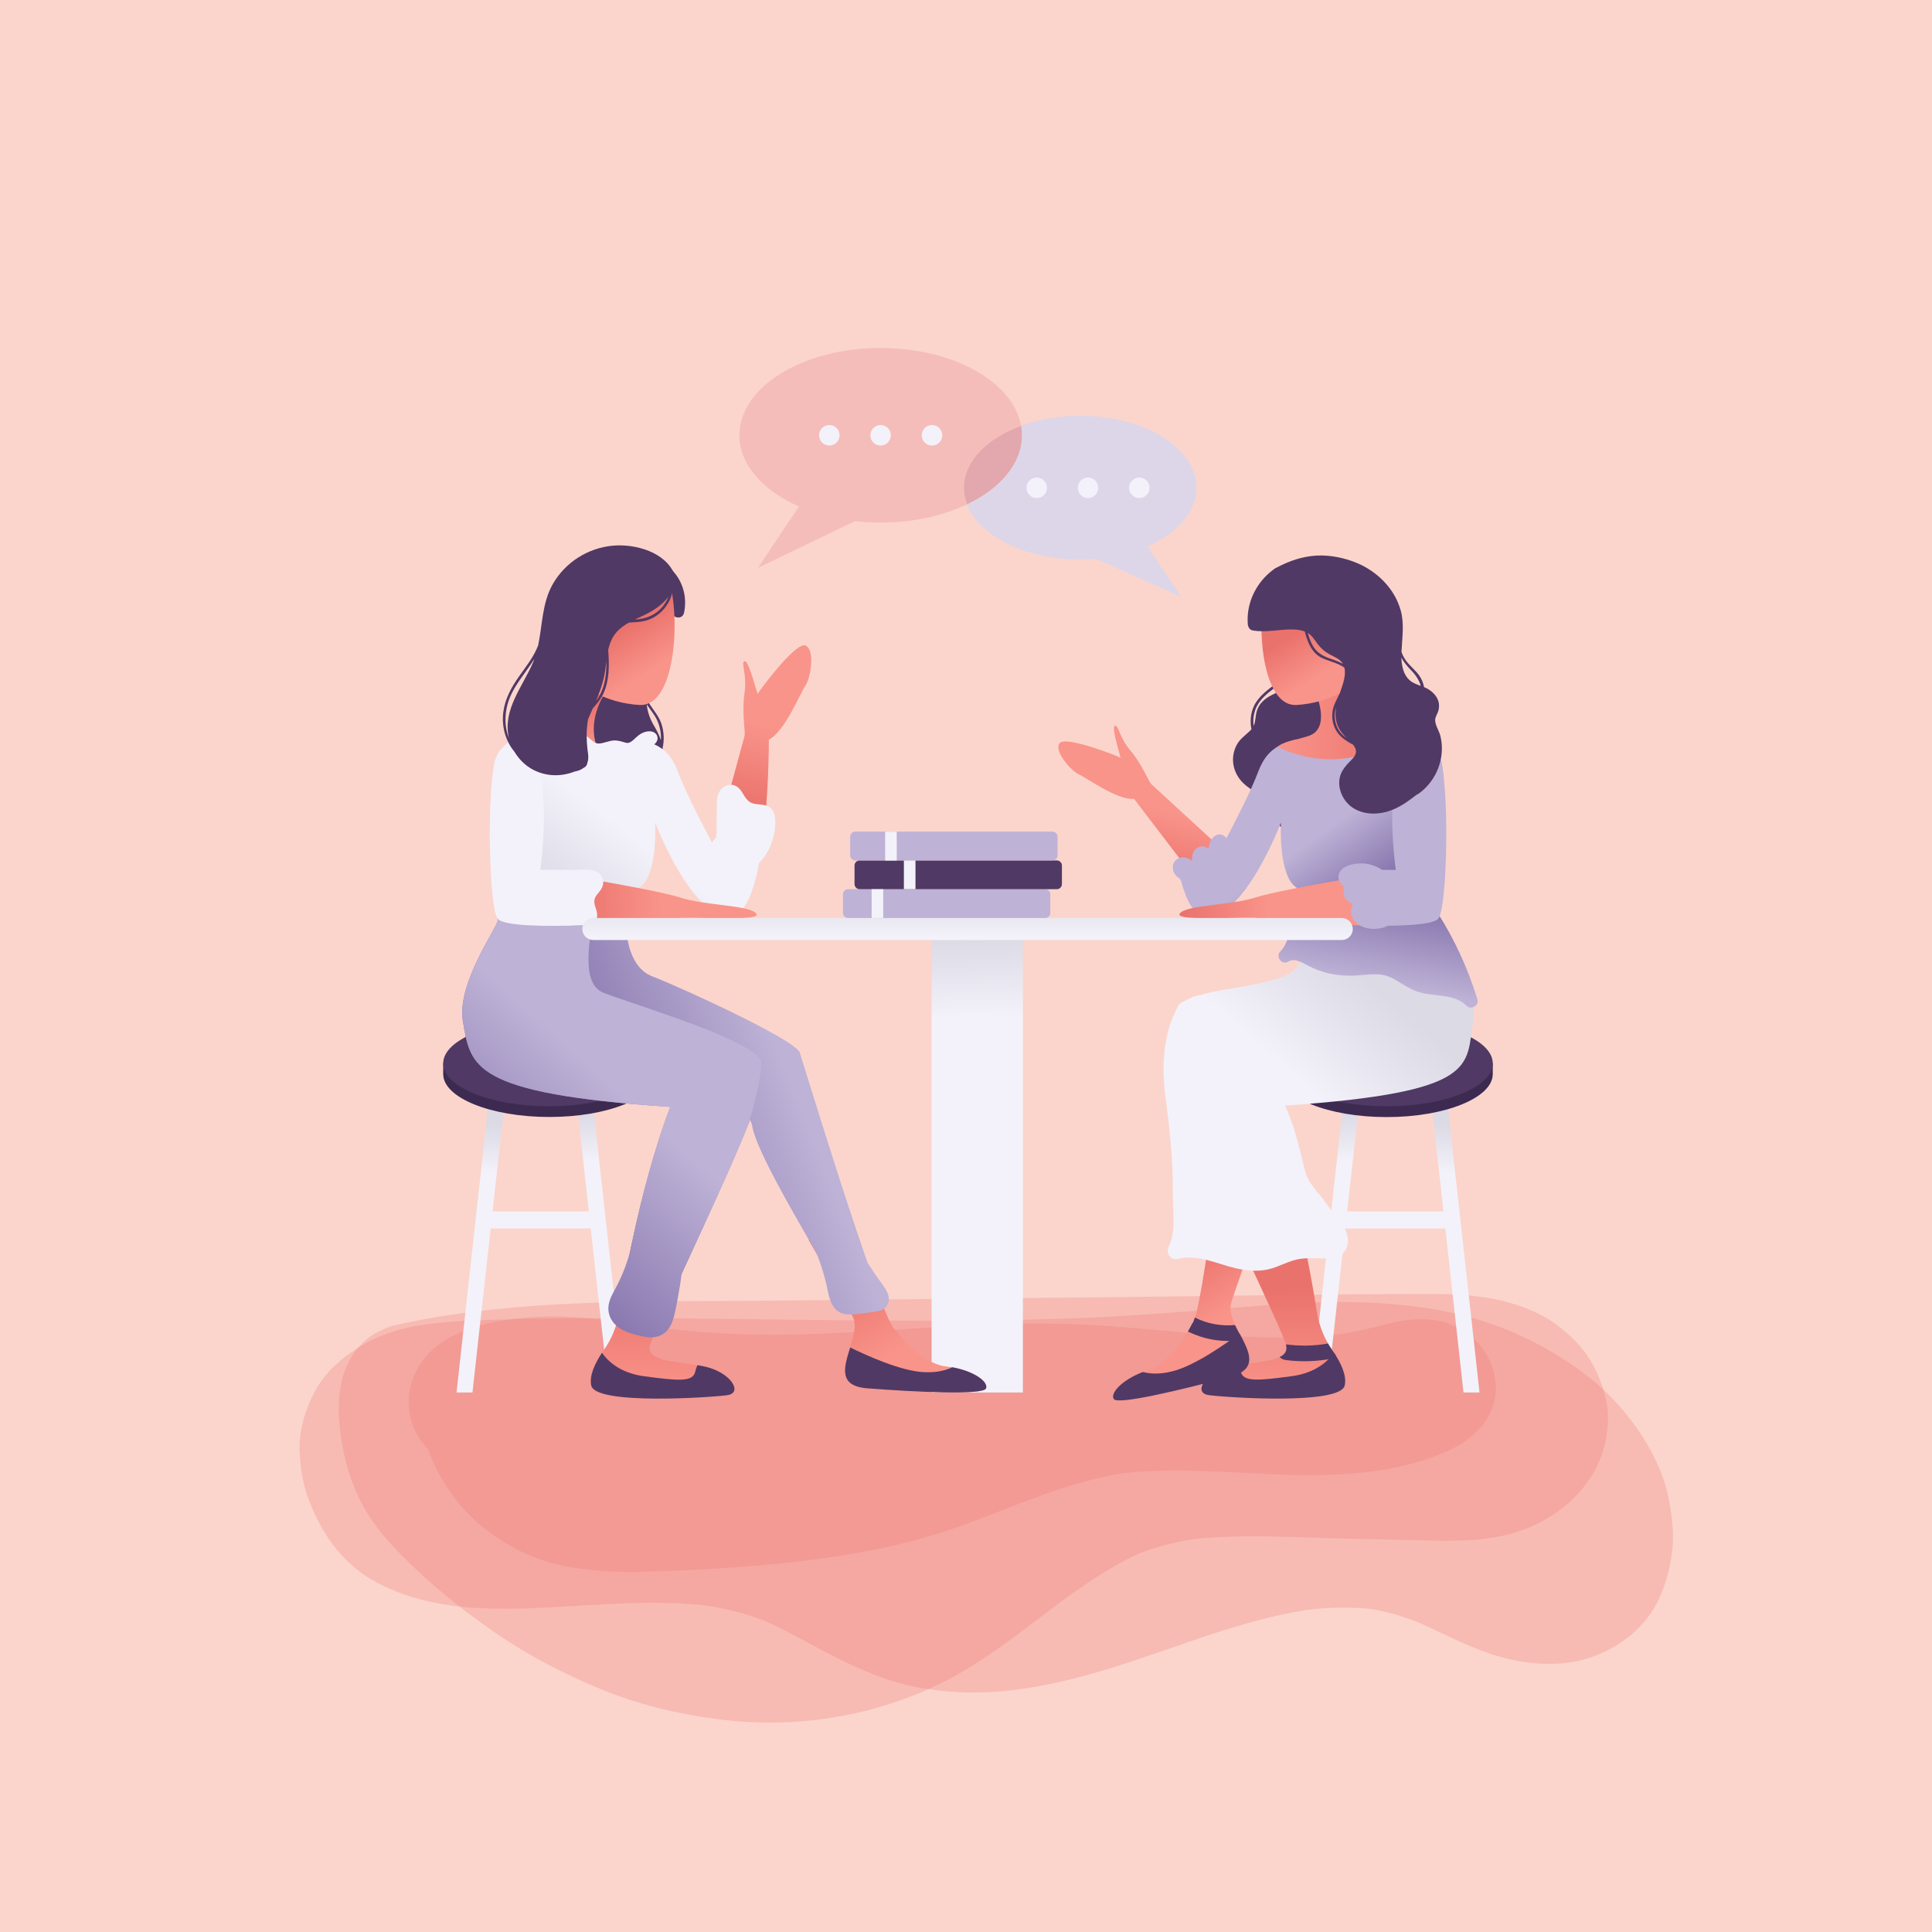 <?xml version="1.0" encoding="utf-8"?>
<!-- Generator: Adobe Illustrator 22.1.0, SVG Export Plug-In . SVG Version: 6.00 Build 0)  -->
<svg version="1.1" id="Layer_1" xmlns="http://www.w3.org/2000/svg" xmlns:xlink="http://www.w3.org/1999/xlink" x="0px" y="0px"
	 viewBox="0 0 2000 2000" style="enable-background:new 0 0 2000 2000;" xml:space="preserve">
<style type="text/css">
	.st0{fill:#FBD5CC;}
	.st1{opacity:0.26;fill:#EA726C;}
	.st2{fill:url(#SVGID_1_);}
	.st3{fill:url(#SVGID_2_);}
	.st4{fill:#3D2A51;}
	.st5{fill:#503965;}
	.st6{fill:#F3F2FA;}
	.st7{fill:url(#SVGID_3_);}
	.st8{fill:url(#SVGID_4_);}
	.st9{fill:url(#SVGID_5_);}
	.st10{fill:url(#SVGID_6_);}
	.st11{fill:url(#SVGID_7_);}
	.st12{fill:url(#SVGID_8_);}
	.st13{fill:url(#SVGID_9_);}
	.st14{fill:url(#SVGID_10_);}
	.st15{fill:url(#SVGID_11_);}
	.st16{fill:#BEB2D6;}
	.st17{fill:url(#SVGID_12_);}
	.st18{fill:url(#SVGID_13_);}
	.st19{fill:url(#SVGID_14_);}
	.st20{fill:url(#SVGID_15_);}
	.st21{fill:url(#SVGID_16_);}
	.st22{fill:url(#SVGID_17_);}
	.st23{fill:url(#SVGID_18_);}
	.st24{fill:url(#SVGID_19_);}
	.st25{fill:url(#SVGID_20_);}
	.st26{fill:url(#SVGID_21_);}
	.st27{fill:url(#SVGID_22_);}
	.st28{fill:url(#SVGID_23_);}
	.st29{fill:url(#SVGID_24_);}
	.st30{fill:#DDD6E9;}
	.st31{fill:#F5BDBA;}
	.st32{fill:#E3A7AE;}
</style>
<g>
	<rect class="st0" width="2000" height="2000"/>
	<g>
		<path class="st1" d="M322.6,1447c-8.4,17.8-13.2,36.3-12.4,56.3c0.6,16.9,3.7,34.5,9.8,50.3c13.8,35.8,35.7,66.5,70.3,84.8
			c68.3,36.1,149.9,27,224.1,22.9c39.1-2.2,78.4-3.7,117.4,0.8c20.9,3.3,41.3,8.5,61,16.2c30.4,13.7,58.7,31.6,89.1,45.4
			c19.5,8.9,39.4,16.9,60.4,21.4c21.3,4.6,43.4,7.1,65.2,7c79.4-0.2,154.1-28.7,228-54.1c38.8-13.3,78.1-25.4,118.7-31.6
			c21.6-2.5,43.3-3,64.9-0.8c16.8,2.8,33,7.5,48.9,13.8c27.5,12.2,54.2,26.8,83.1,35.2c30.1,8.8,65.6,11.5,95.7,1.1
			c30.7-10.6,58-31.9,71.3-62.2c7.4-16.9,11.2-31.9,13.2-50.3c1.6-15-0.1-29.7-2.5-44.6c-4-25.4-14.7-50.2-28.6-71.7
			c-14.7-22.6-32.7-43.3-53.9-60c-43.1-34.1-93.4-57.7-147.4-68.8c-64.1-13.1-129.5-11.6-194.4-6.5c-63.5,5-126.8,10.6-190.4,13
			c-127,4.7-254.1,1.8-381.1,0.5c-64-0.6-128-0.9-191.9,0.4c-34.3,0.7-68.6,1.1-102.6,5.8c-33.1,4.6-64,17.4-89.1,39.8
			C338.3,1420.8,328.6,1433.4,322.6,1447z"/>
		<path class="st1" d="M395.9,1376.6c-8.3,3.6-16,8.6-22.5,15.5c-29.1,31.2-25.1,78.3-16.4,116.7c3.6,16.1,9.4,31.6,16.8,46.3
			c10.2,20.1,25.4,38.1,41.2,54.1c29.2,29.8,62.2,56.5,96.5,80.2c34.3,23.8,70.9,42.8,109.5,58.8c39.3,16.3,79.7,26,121.9,31.5
			c84,11.1,171.7-4,246-45c61.6-34,111.8-85.4,174-118.5c5.5-2.9,11.1-5.7,16.8-8.3c17.5-6.7,35.5-11.4,54-14.4
			c52-5.8,105-2,157.1-0.8c28.6,0.6,57.3,1.3,85.9,1.9c30.4,0.7,61.9,0.9,91.3-8c33-10.1,62.2-30.5,80.4-60
			c10.2-16.5,15.2-35.3,16.1-54.6c0.9-19.1-4.9-37.2-12.9-54.2c-6.1-12.9-15.6-25-26-34.6c-10.6-9.8-22.8-18.9-36.1-24.8
			c-18.4-8.3-35.7-13.1-55.6-15.8c-15.4-2.1-30.6-3-46.2-3.1c-115-0.1-230.1,2.3-345.1,3.4c-115.5,1.2-231,2.3-346.4,3.5
			c-116.5,1.2-234.2-1.9-349.5,17.9c-13.5,2.3-26.9,5-40.3,8.1C402.8,1373.4,399.3,1374.8,395.9,1376.6z"/>
		<path class="st1" d="M443.2,1500.2c2.8,7.8,6.2,15.4,10,22.9c11,21.5,26.9,41.7,45.7,56.9c23.3,18.9,49.3,32.7,78.7,39.6
			c28.4,6.7,57.9,8.1,87,7.4c54.9-1.4,110.3-4.6,164.8-11c57.8-6.8,114.3-17.7,169.1-37.8c54-19.8,106.8-44.2,163.9-53.1
			c68-7.8,136.3,3.1,204.5,1.8c37.2-0.7,75.5-4.8,110.9-16.7c23.9-8.1,45.3-18.2,60.2-39.4c7.2-10.3,11.4-25.2,10.3-37.7
			c-1.4-17-7.7-31.5-19.4-44c-9.3-9.9-23.3-18.1-36.6-21.1c-16.8-3.8-32.9-2.6-49.5,1c-10,2.1-19.7,5.1-29.6,7.3
			c-8.7,1.9-17.4,3.5-26.2,4.8c-88.7,10.6-177.5-5.6-266.1-9.9c-93.5-4.5-186.7,6.6-280,9.8c-51.2,1.8-102.2,0.5-153-6
			c-42.8-6-86-13.7-129.3-11.9c-48.9,2.1-116.4,14.3-132.7,68.7C418.5,1455.9,425.9,1483,443.2,1500.2z"/>
		<g>
			<g>
				<g>
					<linearGradient id="SVGID_1_" gradientUnits="userSpaceOnUse" x1="1513.313" y1="1215.151" x2="1517.814" y2="1166.194">
						<stop  offset="0" style="stop-color:#F3F2FA"/>
						<stop  offset="1" style="stop-color:#DBDAE5"/>
					</linearGradient>
					<polygon class="st2" points="1497.9,1137.5 1481.4,1137.5 1515,1441.5 1531.6,1441.5 					"/>
					<linearGradient id="SVGID_2_" gradientUnits="userSpaceOnUse" x1="1373.771" y1="1204.099" x2="1368.846" y2="1155.28">
						<stop  offset="0" style="stop-color:#F3F2FA"/>
						<stop  offset="1" style="stop-color:#DBDAE5"/>
					</linearGradient>
					<polygon class="st3" points="1391,1137.5 1357.3,1441.5 1373.8,1441.5 1407.5,1137.5 					"/>
					<path class="st4" d="M1545.3,1111.9v-11.1c0,0-2.8-3.3-6.4-3.8c-15.2-17.2-55.8-29.4-103.4-29.4c-60.7,0-109.8,19.9-109.8,44.4
						s49.2,44.4,109.8,44.4S1545.3,1136.4,1545.3,1111.9z"/>
					<ellipse class="st5" cx="1435.5" cy="1100.8" rx="109.8" ry="44.4"/>
					<rect x="1382.4" y="1254.1" class="st6" width="120.8" height="17.6"/>
				</g>
				<linearGradient id="SVGID_3_" gradientUnits="userSpaceOnUse" x1="1185.317" y1="833.663" x2="1168.003" y2="902.006">
					<stop  offset="0" style="stop-color:#F9948A"/>
					<stop  offset="1" style="stop-color:#EA726C"/>
				</linearGradient>
				<path class="st7" d="M1159.7,784.3c-1.4-1.1-56.9-23.2-62.9-14.9s12.2,28.9,20.3,32.4c8,3.5,39.6,26.8,56.9,25.2
					c0,0,56,73.6,81.4,106.2l21.1-43.7c-22-20.3-82.8-76-84.5-77.6c-3-2.7-9.7-20.7-21.7-34.8s-12.4-27.5-16.3-25.7
					C1150,753.1,1161,785.4,1159.7,784.3z"/>
				<linearGradient id="SVGID_4_" gradientUnits="userSpaceOnUse" x1="1242.805" y1="1377.32" x2="1204.007" y2="1316.847">
					<stop  offset="0" style="stop-color:#F9948A"/>
					<stop  offset="1" style="stop-color:#EA726C"/>
				</linearGradient>
				<path class="st8" d="M1304.6,1262.8l-47.4-20.9c-8.5,64.4-17.5,123.5-23,128.5c0,0-18.8,39.6-44.8,47.6
					c-26,8-40.8,23.6-36.5,30.2c4.3,6.5,73.3-10.3,120.4-22.9c47.1-12.6-5.3-50.4,1-75.4C1277.1,1338.8,1290.6,1302.7,1304.6,1262.8
					z"/>
				<linearGradient id="SVGID_5_" gradientUnits="userSpaceOnUse" x1="1318.271" y1="1443.441" x2="1317.548" y2="1333.284">
					<stop  offset="0" style="stop-color:#F9948A"/>
					<stop  offset="1" style="stop-color:#EA726C"/>
				</linearGradient>
				<path class="st9" d="M1273.6,1414.9c-25.8,6-39.1,27-22.2,29.4c16.8,2.4,135.9,10.5,140.7-10c2.6-11.2-5.3-25.9-13-36.8
					c-8.4-11.9-13.8-25.7-16-40.1c-4-25.6-8.4-49.1-12.9-70.5l-62.3,8.3c22.2,48,41.6,89.5,43.5,97
					C1336.2,1410.9,1299.4,1408.9,1273.6,1414.9z"/>
				<linearGradient id="SVGID_6_" gradientUnits="userSpaceOnUse" x1="1346.895" y1="1120.873" x2="1429.371" y2="1026.047">
					<stop  offset="0" style="stop-color:#F3F2FA"/>
					<stop  offset="1" style="stop-color:#DBDAE5"/>
				</linearGradient>
				<path class="st10" d="M1329.6,1010.5c-13.2,5.2-34.5,9.5-56.2,13.1c-11.3,1.9-21.6,3.6-30.6,6.5c-7.2,0.9-14.2,4.7-20.3,8.2
					c-0.5,0.3-0.8,0.6-1.1,1c-0.7,0.6-1.4,1.4-1.9,2.4c-15.8,28.8-17.1,62.5-12.9,94.5c4.5,34.2,7.8,65.4,7.5,100.2
					c-0.1,17.8,3.7,38.2-4.3,54.2c-3.3,6.5,2.1,14.6,9.7,12.6c20.2-5.3,40.8,5.4,60.1,9.8c10.8,2.4,22,3.5,32.9,1.1
					c11.7-2.5,21.9-9.4,33.8-11c6-0.8,12.2-0.7,18.3-0.5c5.8,0.1,11.9,0.7,17.6-0.9c13.6-3.8,16.1-17.8,10.1-29.1
					c-2.6-5-6.6-9.3-9.9-13.8c-3.6-4.8-7.1-9.6-10.5-14.4c-7.2-10.2-17.4-19.1-20.6-31.2c-6.1-23.2-10.4-45.4-20.9-68.7
					c202.2-13.9,186.7-41.2,194.7-87.2c7-40.1-38.6-101.2-36.2-105.4c0.5-0.9,1.2-6.8,2-16l-135.4,12.3
					C1358.1,971.8,1351.1,1002.1,1329.6,1010.5z M1378.8,1284.4c-0.1,0.1-0.1,0.1-0.2,0.2C1378.9,1283.7,1379,1284.3,1378.8,1284.4z
					"/>
				<path class="st5" d="M1280.1,771.4c-7,13.5-3.7,29,7,39.4c8.3,8,21.1,12.7,27.2,22.8c3.9,6.4,3.4,14.3,8.9,19.9
					c5.6,5.8,14.2,7.6,21.8,9.2c8.4,1.8,17.1,2.6,25.2-0.9c7.2-3,12.5-8.7,16.9-15c9.2-13.5,15-30.3,17.5-46.3
					c2.4-14.8,4-32.8-8.6-43.7c-4.8-4.2-13.2-7.4-15.7-13.7c-1.6-3.9-1-8.4-0.8-12.5c0.2-4.3,0.2-8.6-0.6-12.9
					c-1.7-8.4-7.8-14.8-15.5-18.1c-9-3.8-18.9-2.8-28.2-0.6c-4.2,1-5.4,4.8-4.6,8c0,0.1-0.1,0.2-0.1,0.4c-1.1,6.9-8.7,9.3-14.2,12.2
					c-7,3.7-12.8,8.5-15.2,16.3c-1.6,5.2-1.2,10.8-3.3,15.6c-0.8-5.5-0.2-11.2,1.6-16.5c3.6-10.2,11.9-16.8,20.3-23.1
					c1.4-1,0-3.4-1.4-2.3c-9,6.7-17.8,13.7-21.6,24.7c-2.3,6.7-2.6,13.8-1.2,20.6c-0.3,0.3-0.5,0.6-0.8,0.9
					C1289.6,761,1283.5,764.7,1280.1,771.4z"/>
				<linearGradient id="SVGID_7_" gradientUnits="userSpaceOnUse" x1="1319.508" y1="758.294" x2="1457.61" y2="758.294">
					<stop  offset="0" style="stop-color:#F9948A"/>
					<stop  offset="1" style="stop-color:#EA726C"/>
				</linearGradient>
				<path class="st11" d="M1354.2,762c-3.5,1.1-6.8,2-10,2.9c-10.2,2-18.1,5-21.7,8c-10.5,8.7,9.6,45.2,9.6,45.2s33.3,0.7,44.3-1.6
					c10.9-2.3,17.7-2.9,33.7-9.2c16-6.3,24.3-4.5,32.7-11.3c8.3-6.8,11.5-7.2,13.5-14.4s3.4-12.8-9.2-18
					c-12.6-5.2-21.4-5.3-27.5-5.8c-1-0.1-2.5-0.1-4.2,0l9.3-8.3c-4.7-0.9-8.5-1.6-10.9-2.4c-13.8-4.2-8.8-48.5-8.8-48.5l-26.6,7
					l-15.2,14.9C1363,720.4,1377.6,754.8,1354.2,762z"/>
				<path class="st5" d="M1273.4,1425.3c30-8,19.6-26.3,9.8-44.9c-14.7,11-46.5,33.4-69.6,39.2c-13.1,3.3-23.2,2.6-30.5,0.7
					c-22,8.4-34,22-30.1,28C1157.3,1454.7,1226.2,1437.9,1273.4,1425.3z"/>
				<path class="st5" d="M1392,1434.3c2.4-10.3-4-23.4-11.1-34c-4.9,7.2-17.5,20.8-43.6,24.3c-36,4.8-50.5,6-52.9-4.8
					c-0.4-1.9-1.2-4.2-2.3-6.7c-2.9,0.5-5.8,1-8.6,1.7c-25.8,6-39.1,27-22.2,29.4C1268.2,1446.6,1387.2,1454.7,1392,1434.3z"/>
				<linearGradient id="SVGID_8_" gradientUnits="userSpaceOnUse" x1="1381.523" y1="689.647" x2="1355.268" y2="646.947">
					<stop  offset="0" style="stop-color:#F9948A"/>
					<stop  offset="1" style="stop-color:#EA726C"/>
				</linearGradient>
				<path class="st12" d="M1342.3,729.8c32.6-2,74.2-19,83.9-59.7c3.4-14.4,0.2-29-5.5-41.9c-14.1-32-49.1-50.1-83-41.2
					c-14.6,3.8-27,12.2-29.7,29.3C1301.1,661.9,1309.7,731.8,1342.3,729.8z"/>
				<linearGradient id="SVGID_9_" gradientUnits="userSpaceOnUse" x1="1425.457" y1="1018.694" x2="1440.653" y2="935.681">
					<stop  offset="0" style="stop-color:#BEB2D6"/>
					<stop  offset="1" style="stop-color:#8877AF"/>
				</linearGradient>
				<path class="st13" d="M1333.5,995.5c6.6-4.1,14.3,0.9,20.3,4c7.5,3.9,15.4,6.9,23.8,8.6c8.3,1.7,16.9,2.3,25.4,1.8
					c8.7-0.5,17.6-2,26.4-1c8,0.9,14.6,5,21.3,9.2c7,4.3,14.2,8.2,22.3,10c14.8,3.4,33.6,1.2,45.1,13c4.6,4.8,13.3-0.1,11.3-6.6
					c-9.7-31.6-23.5-61.8-41.3-89.7c-0.2-3.2-2.4-6.1-6.5-6c-33.8,1-67.7-4.6-101.4-1.2c-14.5,1.4-30,3.3-39,16
					c-6.8,9.5-7.4,22.8-15.7,31.2C1320,990.2,1326.8,999.5,1333.5,995.5z"/>
				<linearGradient id="SVGID_10_" gradientUnits="userSpaceOnUse" x1="1364.894" y1="864.694" x2="1408.342" y2="925.112">
					<stop  offset="0" style="stop-color:#BEB2D6"/>
					<stop  offset="1" style="stop-color:#8877AF"/>
				</linearGradient>
				<path class="st14" d="M1214.1,897.7c-0.1,5.5,3,9.2,7.1,11.8c0.3,0.8,0.7,1.5,1.3,2.1c5.8,21.4,13.9,36.6,25.4,37.3
					c40.3,2.4,78.1-97.3,78.1-97.3s-3,55.3,16.2,67.3c7,4.3,11.6,15.8,13.2,29.4c49.7,5.6,113.3,3.6,133.7,2.8
					c2.6-11.8,9.1-122.4,3.9-158.3c-2.8-19-19.7-29.4-37.5-35.6c-58.4,46.4-114.6,25-133,15.8c-8.1,4.7-14.8,12-20,25.8
					c-7.9,21.1-24.6,53.2-32.9,68.9c-3-4-8.2-5.6-12.8-1.7c-3.4,2.9-5.5,7.9-5.6,12.7c-2.2-1.9-5-2.9-8-2.4c-7,1.1-10.3,8.3-9,14.8
					c-1.6-1.2-3.5-2.2-4.9-2.7C1222.3,885.6,1214.2,889.7,1214.1,897.7z"/>
				<linearGradient id="SVGID_11_" gradientUnits="userSpaceOnUse" x1="1313.179" y1="934.685" x2="1222.159" y2="935.254">
					<stop  offset="0" style="stop-color:#F9948A"/>
					<stop  offset="1" style="stop-color:#EA726C"/>
				</linearGradient>
				<path class="st15" d="M1303.1,950.6c4.4,1.4,59.3,6.3,108.5,7.5l-18.4-48.1c-35.4,6.2-78.4,14.2-93,18.9
					c-26.3,8.6-71.3,7.6-78.8,16.6C1213.8,954.7,1295.3,948.2,1303.1,950.6z"/>
				<path class="st16" d="M1408.7,893.8c-7.1,0-17.3,1.9-21.5,8.4c-3.9,6.2-0.7,12.6,4.7,15.7c-1.1,2.3-1.4,5-0.8,8
					c1.1,5.2,5,8.3,9.7,9.8c-1.8,2.9-2.7,6.3-2,9.9c3,16.6,25.5,19.2,38,12.7c27-0.2,48.4-2.2,52.3-7.5
					c9.2-12.6,11.3-131.6,2.4-163.9c-0.9-3.2-2.5-6.7-4.5-9.3c-4.5-5.9-15.7-15.4-29.8-20c0,0-25.3,42-12.3,142.9
					c-4.7,0-9.5,0-14.2,0C1424.3,896.1,1416.5,893.7,1408.7,893.8z"/>
				<path class="st5" d="M1449.9,631.5c-6.5-22.8-25-40.7-46.7-49.3c-12.4-4.9-26.3-7.7-39.7-7.1c-14.7,0.7-28.6,5.4-41.6,12.3
					c-0.5,0.2-1.1,0.5-1.7,0.8c-0.1,0.1-0.3,0.2-0.4,0.3c0,0-0.1,0-0.1,0.1c-0.5,0.3-1,0.6-1.4,1c-17.7,12.9-28.3,34.4-26.6,56.5
					c0.2,2.8,1.9,6,5,6.5c14.1,2.5,27.5-1.3,41.6-1c4.2,0.1,8.5,0.6,12.4,2.1c2.5,9.5,5.9,19.4,14.2,25.3c7,5,19.5,6.5,26.8,12.2
					c2,8-1.8,17.7-4.2,24.8c-0.2,0.5-0.3,1-0.5,1.5c-2.5,5.4-5.7,10.6-7.1,16.5c-1.5,6.2-0.9,12.8,1.5,18.6
					c3.8,9.4,11.3,14,19.3,18.3c2.2,2.8,3.8,6.1,2.6,9.6c-1.5,4.2-5.9,7.4-8.7,10.7c-3.4,3.9-6.4,8.2-7.6,13.4
					c-2.4,10.7,2.2,22.3,10.4,29.3c10.2,8.7,24.6,9.9,37.2,6.7c12-3.1,22.3-10.4,32-18c0.6-0.2,1.2-0.5,1.8-0.9
					c18.8-13.3,28.3-37.6,22.6-60.2c-1.4-5.4-6.4-12.3-5.1-17.9c0.6-2.7,2.3-5.1,3.1-7.8c0.9-3.2,1-6.8,0-10
					c-1.8-5.8-6.7-10.4-12-13.2c-0.9-0.5-1.8-0.9-2.8-1.3c-0.8-4.3-2.5-8.4-5.1-12.1c-3.4-4.8-8.1-8.6-11.9-13.1
					c-2.8-3.4-5-7.1-6.4-11.2c0-0.4,0-0.8,0.1-1.2C1451.5,659.6,1453.9,645.5,1449.9,631.5z M1376.5,681.6
					c-7.2-2.5-13.3-6-17.3-12.8c-2.5-4.2-4.1-8.9-5.4-13.6c4.5,2.7,7,7.2,10.1,11.3c3.5,4.7,7.5,8.2,12.7,11
					c4.6,2.5,10.3,4.5,13.2,9.2c0.1,0.2,0.2,0.3,0.3,0.5C1385.9,684.8,1381,683.2,1376.5,681.6z M1383.4,750.7
					c-2.1-6-2.3-12.5-0.3-18.5c-1.1,7.3-0.8,14.6,2.8,21.5c2,3.9,5.1,7.2,8.1,10.4C1389.5,760.8,1385.6,756.8,1383.4,750.7z
					 M1460.9,694c4.7,4.8,8.2,10.2,9.9,16c-4.1-1.5-8.2-2.9-11.4-5.7c-6.6-5.8-8.4-14.8-8.7-23.5
					C1453.3,685.6,1456.8,689.8,1460.9,694z"/>
				<path class="st5" d="M1324.7,1404.8c1.5,1.7,3.8,2.8,6.3,3.1c16.1,2.1,32.2,1.5,48.1-1.5c1.7-0.3,3.1-1.3,4.1-2.6
					c-1.4-2.2-2.8-4.3-4.2-6.3c-1.5-2.2-3-4.4-4.3-6.7c-14.4,2.6-29.1,2.8-43.5,0.9c0.1,0.2,0.1,0.4,0.1,0.5
					C1332.9,1398.3,1330.1,1402.2,1324.7,1404.8z"/>
				<path class="st5" d="M1282.6,1387.4c1.3-0.2,2.5-0.5,3.5-1c-2.5-4.9-5.3-9.8-7.6-14.7c-14.4,1.2-28.6-1.2-41.6-7.8
					c-1.1,3.5-2,5.7-2.9,6.5c0,0-1.5,3.2-4.3,8C1246.1,1386.4,1264.5,1389.8,1282.6,1387.4z"/>
			</g>
			<linearGradient id="SVGID_12_" gradientUnits="userSpaceOnUse" x1="1006.953" y1="1052.823" x2="1004.465" y2="970.24">
				<stop  offset="0" style="stop-color:#F3F2FA"/>
				<stop  offset="1" style="stop-color:#DBDAE5"/>
			</linearGradient>
			<rect x="964.4" y="973.1" class="st17" width="94.5" height="468.4"/>
			<g>
				<linearGradient id="SVGID_13_" gradientUnits="userSpaceOnUse" x1="504.642" y1="1213.63" x2="509.235" y2="1163.671">
					<stop  offset="0" style="stop-color:#F3F2FA"/>
					<stop  offset="1" style="stop-color:#DBDAE5"/>
				</linearGradient>
				<polygon class="st18" points="489.1,1441.5 522.8,1137.5 506.2,1137.5 472.6,1441.5 				"/>
				<linearGradient id="SVGID_14_" gradientUnits="userSpaceOnUse" x1="612.948" y1="1202.18" x2="607.912" y2="1152.264">
					<stop  offset="0" style="stop-color:#F3F2FA"/>
					<stop  offset="1" style="stop-color:#DBDAE5"/>
				</linearGradient>
				<polygon class="st19" points="613.2,1137.5 596.7,1137.5 630.3,1441.5 646.8,1441.5 				"/>
				<path class="st4" d="M458.8,1100.8v11.1c0,24.5,49.2,44.4,109.8,44.4c60.7,0,109.8-19.9,109.8-44.4s-49.2-44.4-109.8-44.4
					c-47.7,0-88.3,12.3-103.4,29.4C461.6,1097.6,458.8,1100.8,458.8,1100.8z"/>
				<ellipse class="st5" cx="568.6" cy="1100.8" rx="109.8" ry="44.4"/>
				<rect x="501" y="1254.1" class="st6" width="120.8" height="17.6"/>
			</g>
			<g>
				<linearGradient id="SVGID_15_" gradientUnits="userSpaceOnUse" x1="686.003" y1="1443.381" x2="685.279" y2="1332.971">
					<stop  offset="0" style="stop-color:#F9948A"/>
					<stop  offset="1" style="stop-color:#EA726C"/>
				</linearGradient>
				<path class="st20" d="M716.3,1295.3l-62.3-8.3c-4.5,21.4-8.9,44.9-12.9,70.5c-2.2,14.4-7.6,28.2-16,40.1
					c-7.7,10.9-15.6,25.6-13,36.8c4.8,20.4,123.9,12.3,140.7,10c16.8-2.4,3.6-23.4-22.2-29.4c-25.8-6-62.6-4-57.8-22.6
					C674.7,1384.8,694.1,1343.3,716.3,1295.3z"/>
				<linearGradient id="SVGID_16_" gradientUnits="userSpaceOnUse" x1="928.427" y1="1398.855" x2="874.348" y2="1314.565">
					<stop  offset="0" style="stop-color:#F9948A"/>
					<stop  offset="1" style="stop-color:#EA726C"/>
				</linearGradient>
				<path class="st21" d="M898.1,1437.3c48.7,3.6,119.6,7.2,122.6,0c3-7.2-14.4-19.8-41.5-22.8c-27-3-52.9-38.5-52.9-38.5
					c-6.3-3.8-26.2-60.2-46.6-121.9l-42.7,29.4c21.2,36.6,41.2,69.5,46,79.9C893.9,1386.8,849.4,1433.7,898.1,1437.3z"/>
				<linearGradient id="SVGID_17_" gradientUnits="userSpaceOnUse" x1="619.871" y1="774.636" x2="619.58" y2="730.123">
					<stop  offset="0" style="stop-color:#F9948A"/>
					<stop  offset="1" style="stop-color:#EA726C"/>
				</linearGradient>
				<path class="st22" d="M590.5,747c-2.4,0.7-6.2,1.5-10.9,2.4l39.6,35.4l40.8-19.9c-3.2-0.9-6.5-1.8-10-2.9
					c-23.4-7.2-8.8-41.6-8.8-41.6l-15.2-14.9l-26.6-7C599.3,698.5,604.3,742.8,590.5,747z"/>
				<linearGradient id="SVGID_18_" gradientUnits="userSpaceOnUse" x1="789.014" y1="750.451" x2="767.322" y2="836.072">
					<stop  offset="0" style="stop-color:#F9948A"/>
					<stop  offset="1" style="stop-color:#EA726C"/>
				</linearGradient>
				<path class="st23" d="M751.5,832.6l40,20.9c4.6-44.5,4.4-87.9,4.4-87.9c16.8-8.4,32.4-48.1,37.9-55.9c5.4-7.8,10.2-37.3,0-41.5
					c-10.2-4.2-48.7,48.1-49.3,49.9c-0.6,1.8-9-34.2-13.6-33.6c-4.6,0.6,2.8,13.2-0.2,33c-3,19.8,1.2,40.3,0,44.5
					C770,764.4,760,801.3,751.5,832.6z"/>
				<linearGradient id="SVGID_19_" gradientUnits="userSpaceOnUse" x1="812.417" y1="1105.905" x2="635.288" y2="1177.512">
					<stop  offset="0" style="stop-color:#BEB2D6"/>
					<stop  offset="1" style="stop-color:#8877AF"/>
				</linearGradient>
				<path class="st24" d="M513.4,935.8c0.8,9.2,1.5,15.1,2,16c2.4,4.2-43.2,65.3-36.2,105.4c8.1,46.5,7.4,74.8,214.7,88.7
					c0,0-31.9,78.1-52.7,211.5c-0.2,1-0.3,2-0.5,2.9c9.8,5,24.1,11.9,38.2,16.8c18.8-43,75.2-160.2,97.5-217.6
					c1.2,2.2,2,4.2,2.3,6.1c3.3,21.7,37.7,82.1,66.3,131.1c0.7,1.9,1.5,3.7,2.2,5.6c3.4,9.1,6.2,18.4,8.4,27.8
					c1.9,8.1,2.7,17,8.1,23.7c6.5,8.2,16.2,7.5,25.5,6.3c5.2-0.7,10.3-1.3,15.5-2c5-0.7,9.9-1.7,13-6c6.1-8.5-0.7-17.7-5.8-24.7
					c-4.9-6.6-9.6-13.5-14-20.5c-28.5-81.8-67-208.1-69.9-217.1c-4.2-13.2-119.6-66.1-153.2-79.3c-21.5-8.4-28.5-38.7-25.8-62.7
					L513.4,935.8z"/>
				<linearGradient id="SVGID_20_" gradientUnits="userSpaceOnUse" x1="632.67" y1="1122.569" x2="506.609" y2="1262.119">
					<stop  offset="0" style="stop-color:#BEB2D6"/>
					<stop  offset="1" style="stop-color:#8877AF"/>
				</linearGradient>
				<path class="st25" d="M513.4,935.8c0.8,9.2,1.5,15.1,2,16c2.4,4.2-43.2,65.3-36.2,105.4c8.1,46.5,7.4,74.8,214.7,88.7
					c0,0-22.1,54.2-41.5,149.3c-3,11.5-7.3,22.7-12.5,33.3c-3.6,7.3-8.6,14.4-9.9,22.6c-1.2,8.1,2,15.8,8,21.2
					c6.1,5.3,13.8,7.8,21.5,9.8c7,1.8,14.8,3.4,21.9,1.2c7.7-2.4,12.4-8.7,14.9-16.1c2.8-8.3,4.2-17.3,5.8-25.9
					c1.4-7.6,2.6-15.2,3.6-22.9c23.7-51.2,54-116.5,69.6-156.1c0,0,12.1-39.5,13-61.4c0.9-21.9-130.4-60.1-163.7-73.3
					c-27-10.7-10.4-68.1-9.9-88.1L513.4,935.8z"/>
				<path class="st5" d="M669.4,713.4c0.2-7.6-4.9-14.5-12.7-16.2c-9.7-2.1-18.3,3.7-24,11c-11.5,14.6-19.8,33.6-17.7,52.6
					c1.9,17.6,12.2,33.4,29.4,39.2c15.4,5.2,37.7-0.9,41.1-19.1c0.4-2.1,0.5-4.2,0.4-6.3c1.9-8.5,1.5-17.3-1.3-25.6
					c-3.2-9.6-11-16.6-15.2-25.6c0-1.9,0.2-3.8,0.5-5.6C670,716.2,669.9,714.7,669.4,713.4z M680.4,745.9c2.9,6.4,4.1,13.4,3.8,20.3
					c-1.9-5.8-5-11.2-8.1-16.6c-3.6-6.4-5.9-13.3-6.6-20.5C673.1,734.7,677.7,739.8,680.4,745.9z"/>
				<path class="st5" d="M708.1,634.4c3.6-16.6-1.5-34.1-13.9-45.7c-6.3-5.9-15.9,3.6-9.6,9.6c8.9,8.3,13,20.6,10.4,32.6
					C693.2,639.2,706.3,642.9,708.1,634.4z"/>
				<linearGradient id="SVGID_21_" gradientUnits="userSpaceOnUse" x1="669.502" y1="696.701" x2="642.396" y2="652.617">
					<stop  offset="0" style="stop-color:#F9948A"/>
					<stop  offset="1" style="stop-color:#EA726C"/>
				</linearGradient>
				<path class="st26" d="M661.9,729.8c32.6,2,41.2-67.9,34.2-113.5c-2.6-17.1-15.1-25.5-29.7-29.3c-33.9-8.8-68.9,9.2-83,41.2
					c-5.6,12.8-8.9,27.4-5.5,41.9C587.7,710.9,629.3,727.9,661.9,729.8z"/>
				<linearGradient id="SVGID_22_" gradientUnits="userSpaceOnUse" x1="644.772" y1="857.152" x2="580.867" y2="939.022">
					<stop  offset="0" style="stop-color:#F3F2FA"/>
					<stop  offset="1" style="stop-color:#DBDAE5"/>
				</linearGradient>
				<path class="st27" d="M511.2,792.6c-5.2,35.9,1.3,146.5,3.9,158.3c20.4,0.8,84,2.8,133.7-2.8c1.5-13.5,6.2-25,13.2-29.4
					c19.2-12,16.2-67.3,16.2-67.3s37.9,99.7,78.1,97.3c14.6-0.9,23.8-25.1,29.6-55.7c9.4-8.7,14.8-22.8,16.2-34.6
					c0.8-7.2,1.4-16.9-4.7-22.1c-6.1-5.3-15-1.9-21.5-6.3c-6-4-7.2-12.3-13.5-16c-6.7-4-14.7-0.3-18.1,6.3
					c-2.1,4.1-2.2,8.8-2.2,13.3c-0.1,5.4-0.2,10.9-0.3,16.3c-0.1,3.9,0.7,12.4-1,18.3c-1.8,0.8-3.2,2.6-3.5,4.5
					c-6.6-12.2-26.7-50.2-35.7-74.2c-6.1-16.1-14.2-23.4-24.3-28c2-1.4,3.4-3.8,3.4-6.2c0-4.2-3.3-6.9-7.2-7.2
					c-4.6-0.4-8.9,1.4-12.5,4.1c-3,2.3-6.3,6.5-10,7.7c-1.8,0.6-3.7-0.2-5.5-0.7c-3-0.9-6-1.7-9.1-1.7c-5.9,0-11.3,3.2-17.1,3.2
					c-4.7-0.1-8.3-5.5-12.2-7.7c-2.6-1.4-5.3-2.1-8.3-2.5c-2.4-0.3-5.4-0.2-7.7-1.3c-3.8-1.9-5.8-7.6-8.3-10.8
					c-3.8-4.8-8.9-8.2-15.2-8.1c-7.6,0.1-9,9.9-4,13.3C541.6,758.1,514.7,768.3,511.2,792.6z"/>
				<linearGradient id="SVGID_23_" gradientUnits="userSpaceOnUse" x1="684.894" y1="933.606" x2="593.805" y2="934.176">
					<stop  offset="0" style="stop-color:#F9948A"/>
					<stop  offset="1" style="stop-color:#EA726C"/>
				</linearGradient>
				<path class="st28" d="M782.8,945.7c-7.5-9-52.5-8-78.8-16.6c-14.6-4.8-57.6-12.8-93-18.9l-18.4,48.1c49.1-1.2,104-6.2,108.5-7.5
					C708.8,948.2,790.3,954.7,782.8,945.7z"/>
				<path class="st6" d="M547,757.7c-14.1,4.7-25.3,14.1-29.8,20c-2.1,2.7-3.6,6.1-4.5,9.3c-8.9,32.4-6.7,151.3,2.4,163.9
					c5.6,7.7,47.4,8.4,90.1,6.9c2.1,1.5,5.2,1.9,7.2,0.3c4.3-3.3,6.4-7.5,5.6-13c-0.6-4.7-3.5-8.8-2.6-13.7
					c0.9-4.5,4.6-7.1,6.9-10.9c2.7-4.4,3.1-9.6,0.1-14c-5.8-8.5-20.1-5.9-28.8-6c-11.4,0-22.8,0-34.3-0.1
					C572.3,799.6,547,757.7,547,757.7z"/>
				<path class="st5" d="M698.7,595.9c-8.8-24.4-41.1-33.2-64.5-31c-25.6,2.4-48.7,17-61.7,39.3c-11.4,19.7-10.9,42.4-15.4,63.9
					c-4.4,11.6-12.3,21.5-19.5,31.7c-8.1,11.4-14.8,23.4-16.6,37.5c-1.9,14.6,2.3,29.8,11.4,40.7c4.8,8.1,11.8,15,20.2,19.2
					c13.4,6.7,28.5,6.9,42.2,1.5c3.5-0.6,6.8-1.8,9.3-3.8c2.5-1.1,3.8-3.3,4-5.5c0.4-1.1,0.7-2.3,0.8-3.6c0.4-3.6-0.4-7.1-0.8-10.6
					c-0.5-4.5-0.8-9-0.8-13.6c0-5.7,0.5-11.3,1.4-16.9c0,0,0,0,0,0c1.6-3.8,3.2-7.5,4.9-11.3c4.3-4.9,8.5-9.9,11.1-15.6
					c6.4-14.2,6-29.9,4.9-45.1c0.9-4,2.2-8,4.1-11.7c3.9-7.6,10.3-12.5,17.4-16.5c6.7-0.5,13.5-0.5,19.9-2.8
					c13.4-4.8,23.4-17.1,25.5-31.1c0.1-0.4,0-0.7-0.2-0.9c1.2-3,2-6.2,2.4-9.6C699.3,598.7,699.3,597.4,698.7,595.9z M551.9,685.5
					c-10.7,25.3-32.1,49.3-25,78.7c-4.6-11.1-4.6-24-1.4-35.5c5-17.8,18.3-31.3,27.7-46.7C552.8,683.1,552.4,684.3,551.9,685.5z
					 M619.7,721.6c-0.8,1.4-1.7,2.7-2.7,3.9c3.2-7.7,6.1-15.4,8-23.5c1.3-5.6,2-11.5,2.7-17.4C627.9,697.5,626.5,710.4,619.7,721.6z
					 M682.8,631.3c-7,6.6-15.5,9.3-24.9,10c-0.3,0-0.5,0-0.8,0.1c3.9-1.9,7.8-3.6,11.5-5.5c9-4.5,17.6-10.3,23.3-18.2
					C690,622.8,686.9,627.4,682.8,631.3z"/>
				<path class="st5" d="M752.8,1444.3c16.8-2.4,3.6-23.4-22.2-29.4c-2.7-0.6-5.6-1.2-8.6-1.7c-1.1,2.4-1.9,4.7-2.3,6.7
					c-2.4,10.8-16.8,9.6-52.9,4.8c-26.2-3.5-38.7-17.1-43.6-24.3c-7,10.5-13.5,23.7-11.1,34C616.9,1454.7,736,1446.6,752.8,1444.3z"
					/>
				<path class="st5" d="M1020.7,1437.3c2.7-6.6-11.6-17.7-34.8-21.9c-6.8,3.2-16.6,5.8-30.1,5c-23.8-1.3-59.2-17.4-75.7-25.5
					c-6.2,20.2-13,40,18,42.3C946.8,1440.9,1017.6,1444.5,1020.7,1437.3z"/>
			</g>
			<linearGradient id="SVGID_24_" gradientUnits="userSpaceOnUse" x1="1001.611" y1="969.785" x2="1001.611" y2="921.89">
				<stop  offset="0" style="stop-color:#F3F2FA"/>
				<stop  offset="1" style="stop-color:#DBDAE5"/>
			</linearGradient>
			<path class="st29" d="M1389,973.1c6.3,0,11.4-5.1,11.4-11.4s-5.1-11.4-11.4-11.4H614.2c-6.3,0-11.4,5.1-11.4,11.4
				s5.1,11.4,11.4,11.4H1389z"/>
		</g>
		<g>
			<g>
				<path class="st30" d="M1001,522.1c12.5,32.8,60.3,57.3,117.3,57.3c5.5,0,11-0.2,16.3-0.7l88.3,39.3l-35-52.4
					c30.7-13.5,50.8-35.7,50.8-60.7c0-41.1-53.9-74.5-120.5-74.5c-22.3,0-43.3,3.8-61.2,10.3c0.6,3.2,0.8,6.5,0.8,9.8
					C1057.9,479.7,1035.6,505.6,1001,522.1z"/>
				<path class="st31" d="M1057,440.8c-7.9-45.3-70-80.6-145.4-80.6c-80.8,0-146.2,40.5-146.2,90.4c0,30.4,24.3,57.3,61.6,73.7
					l-42.4,63.6l100.5-48.4c8.6,1,17.5,1.5,26.5,1.5c33.6,0,64.6-7,89.3-18.8c-2.1-5.5-3.2-11.3-3.2-17.2
					C997.7,477.7,1021.5,453.8,1057,440.8z"/>
				<path class="st32" d="M1057.9,450.6c0-3.3-0.3-6.6-0.8-9.8c-35.5,13-59.3,36.8-59.3,64.1c0,5.9,1.1,11.7,3.2,17.2
					C1035.6,505.6,1057.9,479.7,1057.9,450.6z"/>
			</g>
			<g>
				<circle class="st6" cx="858.5" cy="450.6" r="10.6"/>
				<circle class="st6" cx="911.6" cy="450.6" r="10.6"/>
				<circle class="st6" cx="964.8" cy="450.6" r="10.6"/>
			</g>
			<g>
				<circle class="st6" cx="1073.2" cy="505" r="10.6"/>
				<circle class="st6" cx="1126.3" cy="505" r="10.6"/>
				<path class="st6" d="M1190,505c0-5.9-4.8-10.6-10.6-10.6c-5.9,0-10.6,4.8-10.6,10.6c0,5.9,4.8,10.6,10.6,10.6
					C1185.3,515.6,1190,510.8,1190,505z"/>
			</g>
		</g>
	</g>
	<g>
		<path class="st16" d="M1082,950.3c2.9,0,5.3-2.4,5.3-5.3v-19.2c0-2.9-2.4-5.3-5.3-5.3H877.9c-2.9,0-5.3,2.4-5.3,5.3V945
			c0,2.9,2.4,5.3,5.3,5.3H1082z"/>
		<path class="st5" d="M1094,920.5c2.9,0,5.3-2.4,5.3-5.3V896c0-2.9-2.4-5.3-5.3-5.3H889.9c-2.9,0-5.3,2.4-5.3,5.3v19.2
			c0,2.9,2.4,5.3,5.3,5.3H1094z"/>
		<path class="st16" d="M1089.5,890.7c2.9,0,5.3-2.4,5.3-5.3v-19.2c0-2.9-2.4-5.3-5.3-5.3H885.4c-2.9,0-5.3,2.4-5.3,5.3v19.2
			c0,2.9,2.4,5.3,5.3,5.3H1089.5z"/>
		<rect x="902.3" y="920.5" class="st6" width="12" height="29.8"/>
		<rect x="935.7" y="890.7" class="st6" width="12" height="29.8"/>
		<rect x="916.3" y="861" class="st6" width="12" height="29.8"/>
	</g>
</g>
</svg>
